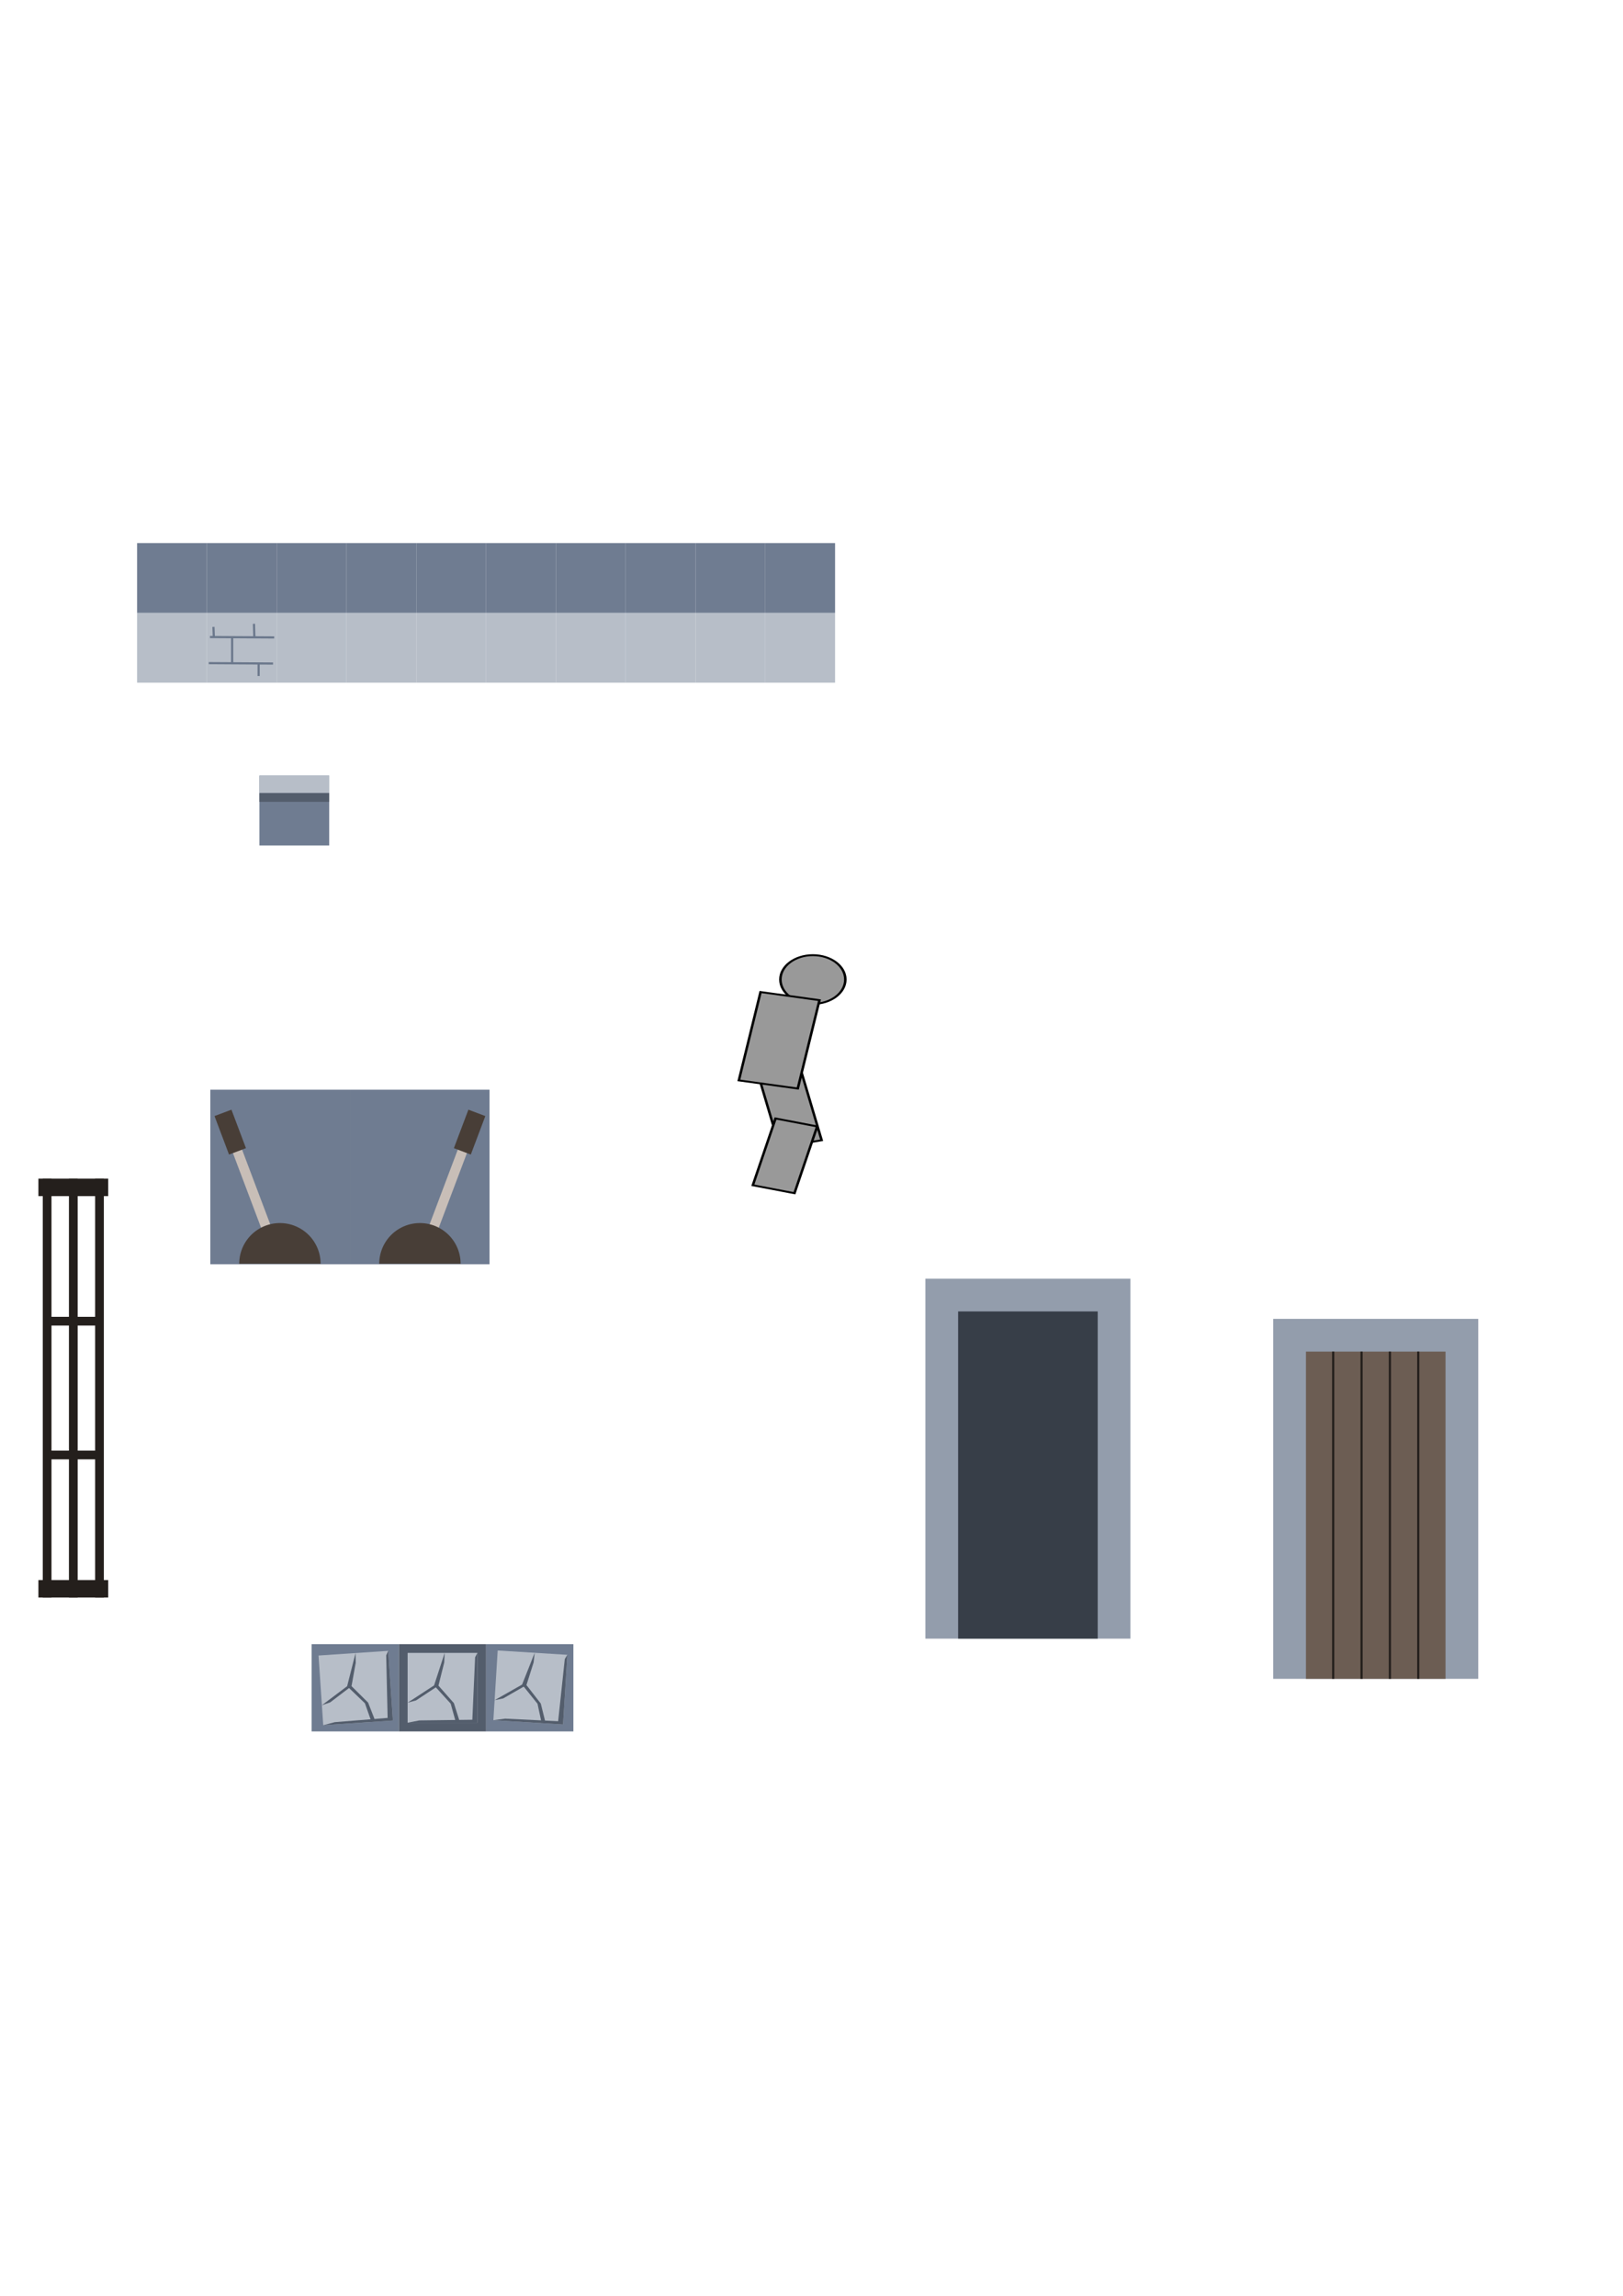 <?xml version="1.0" encoding="UTF-8" standalone="no"?>
<!-- Created with Inkscape (http://www.inkscape.org/) -->

<svg
   xmlns:dc="http://purl.org/dc/elements/1.1/"
   xmlns:cc="http://creativecommons.org/ns#"
   xmlns:rdf="http://www.w3.org/1999/02/22-rdf-syntax-ns#"
   xmlns:svg="http://www.w3.org/2000/svg"
   xmlns="http://www.w3.org/2000/svg"
   xmlns:sodipodi="http://sodipodi.sourceforge.net/DTD/sodipodi-0.dtd"
   xmlns:inkscape="http://www.inkscape.org/namespaces/inkscape"
   width="744.094"
   height="1052.362"
   id="svg2"
   version="1.1"
   inkscape:version="0.48.4 r9939"
   sodipodi:docname="v2.svg">
  <defs
     id="defs4" />
  <sodipodi:namedview
     id="base"
     pagecolor="#ffffff"
     bordercolor="#666666"
     borderopacity="1.0"
     inkscape:pageopacity="0.0"
     inkscape:pageshadow="2"
     inkscape:zoom="1"
     inkscape:cx="621.05958"
     inkscape:cy="423.12831"
     inkscape:document-units="px"
     inkscape:current-layer="layer1"
     showgrid="false"
     inkscape:object-nodes="true"
     inkscape:window-width="1280"
     inkscape:window-height="977"
     inkscape:window-x="-4"
     inkscape:window-y="-4"
     inkscape:window-maximized="1"
     inkscape:snap-center="false"
     inkscape:snap-object-midpoints="false"
     inkscape:snap-smooth-nodes="false"
     inkscape:snap-nodes="true"
     inkscape:object-paths="false" />
  <g
     inkscape:label="Layer 1"
     inkscape:groupmode="layer"
     id="layer1">
    <path
       style="color:#000000;fill:#6f7c91;stroke:none;stroke-width:1;marker:none;visibility:visible;display:inline;overflow:visible;enable-background:accumulate"
       d="m 62.857,248.934 32,0 0,32 -32,0 z"
       id="rect2985" />
    <path
       id="path2988"
       d="m 94.857,248.934 32,0 0,32 -32,0 z"
       style="color:#000000;fill:#6f7c91;stroke:none;stroke-width:1;marker:none;visibility:visible;display:inline;overflow:visible;enable-background:accumulate"
       inkscape:connector-curvature="0" />
    <path
       inkscape:connector-curvature="0"
       style="color:#000000;fill:#6f7c91;stroke:none;stroke-width:1;marker:none;visibility:visible;display:inline;overflow:visible;enable-background:accumulate"
       d="m 126.857,248.934 32,0 0,32 -32,0 z"
       id="path2990" />
    <path
       id="path2992"
       d="m 158.857,248.934 32,0 0,32 -32,0 z"
       style="color:#000000;fill:#6f7c91;stroke:none;stroke-width:1;marker:none;visibility:visible;display:inline;overflow:visible;enable-background:accumulate"
       inkscape:connector-curvature="0" />
    <path
       inkscape:connector-curvature="0"
       style="color:#000000;fill:#6f7c91;stroke:none;stroke-width:1;marker:none;visibility:visible;display:inline;overflow:visible;enable-background:accumulate"
       d="m 190.857,248.934 32,0 0,32 -32,0 z"
       id="path2994" />
    <path
       id="path2996"
       d="m 222.857,248.934 32,0 0,32 -32,0 z"
       style="color:#000000;fill:#6f7c91;stroke:none;stroke-width:1;marker:none;visibility:visible;display:inline;overflow:visible;enable-background:accumulate"
       inkscape:connector-curvature="0" />
    <path
       inkscape:connector-curvature="0"
       style="color:#000000;fill:#6f7c91;stroke:none;stroke-width:1;marker:none;visibility:visible;display:inline;overflow:visible;enable-background:accumulate"
       d="m 254.857,248.934 32,0 0,32 -32,0 z"
       id="path2998" />
    <path
       id="path3000"
       d="m 286.857,248.934 32,0 0,32 -32,0 z"
       style="color:#000000;fill:#6f7c91;stroke:none;stroke-width:1;marker:none;visibility:visible;display:inline;overflow:visible;enable-background:accumulate"
       inkscape:connector-curvature="0" />
    <path
       inkscape:connector-curvature="0"
       style="color:#000000;fill:#6f7c91;stroke:none;stroke-width:1;marker:none;visibility:visible;display:inline;overflow:visible;enable-background:accumulate"
       d="m 318.857,248.934 32,0 0,32 -32,0 z"
       id="path3002" />
    <path
       id="path3004"
       d="m 350.857,248.934 32,0 0,32 -32,0 z"
       style="color:#000000;fill:#6f7c91;stroke:none;stroke-width:1;marker:none;visibility:visible;display:inline;overflow:visible;enable-background:accumulate"
       inkscape:connector-curvature="0" />
    <path
       id="path3006"
       d="m 62.857,280.934 32,0 0,32 -32,0 z"
       style="color:#000000;fill:#b7bec8;stroke:none;stroke-width:1;marker:none;visibility:visible;display:inline;overflow:visible;enable-background:accumulate"
       inkscape:connector-curvature="0" />
    <path
       inkscape:connector-curvature="0"
       style="color:#000000;fill:#b7bec8;stroke:none;stroke-width:1;marker:none;visibility:visible;display:inline;overflow:visible;enable-background:accumulate"
       d="m 94.857,280.934 32,0 0,32 -32,0 z"
       id="path3008" />
    <path
       id="path3010"
       d="m 126.857,280.934 32,0 0,32 -32,0 z"
       style="color:#000000;fill:#b7bec8;stroke:none;stroke-width:1;marker:none;visibility:visible;display:inline;overflow:visible;enable-background:accumulate"
       inkscape:connector-curvature="0" />
    <path
       inkscape:connector-curvature="0"
       style="color:#000000;fill:#b7bec8;stroke:none;stroke-width:1;marker:none;visibility:visible;display:inline;overflow:visible;enable-background:accumulate"
       d="m 158.857,280.934 32,0 0,32 -32,0 z"
       id="path3012" />
    <path
       id="path3014"
       d="m 190.857,280.934 32,0 0,32 -32,0 z"
       style="color:#000000;fill:#b7bec8;stroke:none;stroke-width:1;marker:none;visibility:visible;display:inline;overflow:visible;enable-background:accumulate"
       inkscape:connector-curvature="0" />
    <path
       inkscape:connector-curvature="0"
       style="color:#000000;fill:#b7bec8;stroke:none;stroke-width:1;marker:none;visibility:visible;display:inline;overflow:visible;enable-background:accumulate"
       d="m 222.857,280.934 32,0 0,32 -32,0 z"
       id="path3016" />
    <path
       id="path3018"
       d="m 254.857,280.934 32,0 0,32 -32,0 z"
       style="color:#000000;fill:#b7bec8;stroke:none;stroke-width:1;marker:none;visibility:visible;display:inline;overflow:visible;enable-background:accumulate"
       inkscape:connector-curvature="0" />
    <path
       inkscape:connector-curvature="0"
       style="color:#000000;fill:#b7bec8;stroke:none;stroke-width:1;marker:none;visibility:visible;display:inline;overflow:visible;enable-background:accumulate"
       d="m 286.857,280.934 32,0 0,32 -32,0 z"
       id="path3020" />
    <path
       id="path3022"
       d="m 318.857,280.934 32,0 0,32 -32,0 z"
       style="color:#000000;fill:#b7bec8;stroke:none;stroke-width:1;marker:none;visibility:visible;display:inline;overflow:visible;enable-background:accumulate"
       inkscape:connector-curvature="0" />
    <path
       inkscape:connector-curvature="0"
       style="color:#000000;fill:#b7bec8;stroke:none;stroke-width:1;marker:none;visibility:visible;display:inline;overflow:visible;enable-background:accumulate"
       d="m 350.857,280.934 32,0 0,32 -32,0 z"
       id="path3024" />
    <path
       style="fill:#535d6c;stroke:#6b788c;stroke-width:1px;stroke-linecap:butt;stroke-linejoin:miter;stroke-opacity:1"
       d="m 96.25,292.005 29.464,0.179"
       id="path3026"
       inkscape:connector-curvature="0" />
    <path
       style="fill:#535d6c;stroke:#6b788c;stroke-width:1px;stroke-linecap:butt;stroke-linejoin:miter;stroke-opacity:1"
       d="m 95.714,303.969 29.464,0.179"
       id="path3028"
       inkscape:connector-curvature="0" />
    <path
       style="fill:#535d6c;stroke:#6b788c;stroke-width:1px;stroke-linecap:butt;stroke-linejoin:miter;stroke-opacity:1"
       d="m 106.429,292.005 0,11.964"
       id="path3030"
       inkscape:connector-curvature="0" />
    <path
       style="fill:#535d6c;stroke:#6b788c;stroke-width:1px;stroke-linecap:butt;stroke-linejoin:miter;stroke-opacity:1"
       d="m 116.429,285.934 0.179,6.071"
       id="path3032"
       inkscape:connector-curvature="0" />
    <path
       style="fill:#535d6c;stroke:#6b788c;stroke-width:1px;stroke-linecap:butt;stroke-linejoin:miter;stroke-opacity:1"
       d="m 118.571,304.326 0,5.536"
       id="path3034"
       inkscape:connector-curvature="0" />
    <path
       style="fill:#535d6c;stroke:#6b788c;stroke-width:1px;stroke-linecap:butt;stroke-linejoin:miter;stroke-opacity:1"
       d="m 97.857,287.362 0.179,4.643"
       id="path3036"
       inkscape:connector-curvature="0" />
    <path
       id="path3065"
       d="m 118.929,355.541 32,0 0,32 -32,0 z"
       style="color:#000000;fill:#6f7c91;stroke:none;stroke-width:1;marker:none;visibility:visible;display:inline;overflow:visible;enable-background:accumulate"
       inkscape:connector-curvature="0" />
    <g
       id="g3837"
       inkscape:export-filename="C:\Users\Солдатов\d\flash\games\LudumDare28\src\data\platform.png"
       inkscape:export-xdpi="90"
       inkscape:export-ydpi="90">
      <path
         inkscape:connector-curvature="0"
         style="color:#000000;fill:#b7bec8;stroke:none;stroke-width:1;marker:none;visibility:visible;display:inline;overflow:visible;enable-background:accumulate"
         d="m 118.929,355.541 32,0 0,8 -32,0 z"
         id="path3006-1" />
      <path
         id="path3067"
         d="m 118.929,363.541 32,0 0,4 -32,0 z"
         style="color:#000000;fill:#535d6c;stroke:none;stroke-width:1;marker:none;visibility:visible;display:inline;overflow:visible;enable-background:accumulate"
         inkscape:connector-curvature="0" />
    </g>
    <g
       id="g4643"
       inkscape:export-filename="C:\Users\Солдатов\d\flash\games\LudumDare28\src\data\switch_64x80_2.png"
       inkscape:export-xdpi="90"
       inkscape:export-ydpi="90">
      <rect
         y="499.505"
         x="96.429"
         height="80"
         width="64"
         id="rect4439"
         style="color:#000000;fill:#6f7c91;fill-opacity:1;fill-rule:nonzero;stroke:none;stroke-width:1;marker:none;visibility:visible;display:inline;overflow:visible;enable-background:accumulate" />
      <rect
         transform="scale(-1,1)"
         style="color:#000000;fill:#6f7c91;fill-opacity:1;fill-rule:nonzero;stroke:none;stroke-width:1;marker:none;visibility:visible;display:inline;overflow:visible;enable-background:accumulate"
         id="rect4629"
         width="64"
         height="80"
         x="-224.429"
         y="499.505" />
    </g>
    <g
       id="g4567"
       transform="matrix(0.729,-0.161,0.161,0.729,-118.448,176.269)"
       inkscape:transform-center-y="-40.484796"
       inkscape:export-filename="C:\Users\Солдатов\d\flash\games\LudumDare28\src\data\switch_64x80_2.png"
       inkscape:export-xdpi="90"
       inkscape:export-ydpi="90"
       inkscape:transform-center-x="15.744502">
      <g
         id="g4593">
        <g
           id="g4597"
           inkscape:transform-center-x="16.285851"
           inkscape:transform-center-y="-40.758486"
           transform="matrix(0.99,-0.143,0.143,0.99,-83.685,35.636)">
          <rect
             y="521.026"
             x="203.546"
             height="62.625"
             width="6"
             id="rect4563"
             style="color:#000000;fill:#c8beb7;fill-opacity:1;fill-rule:nonzero;stroke:none;stroke-width:1;marker:none;visibility:visible;display:inline;overflow:visible;enable-background:accumulate" />
          <rect
             y="499.304"
             x="200.99"
             height="25.254"
             width="11.112"
             id="rect4565"
             style="color:#000000;fill:#483e37;fill-opacity:1;fill-rule:nonzero;stroke:none;stroke-width:1;marker:none;visibility:visible;display:inline;overflow:visible;enable-background:accumulate" />
        </g>
      </g>
    </g>
    <path
       sodipodi:type="arc"
       style="color:#000000;fill:#483e37;fill-opacity:1;fill-rule:nonzero;stroke:none;stroke-width:1;marker:none;visibility:visible;display:inline;overflow:visible;enable-background:accumulate"
       id="path4441"
       sodipodi:cx="241.93153"
       sodipodi:cy="557.89252"
       sodipodi:rx="28.789347"
       sodipodi:ry="28.789347"
       d="m 213.142,557.893 a 28.789,28.789 0 0 1 57.579,0 l -28.789,0 z"
       transform="matrix(0.648,0,0,0.648,-28.437,217.774)"
       sodipodi:start="3.1415927"
       sodipodi:end="6.2831853"
       inkscape:export-filename="C:\Users\Солдатов\d\flash\games\LudumDare28\src\data\switch_64x80_2.png"
       inkscape:export-xdpi="90"
       inkscape:export-ydpi="90" />
    <g
       inkscape:transform-center-x="-15.744501"
       inkscape:export-ydpi="90"
       inkscape:export-xdpi="90"
       inkscape:export-filename="C:\Users\Солдатов\d\flash\games\LudumDare28\src\data\switch_64x80_2.png"
       inkscape:transform-center-y="-40.484796"
       transform="matrix(-0.729,-0.161,-0.161,0.729,439.305,176.269)"
       id="g4631">
      <g
         id="g4633">
        <g
           transform="matrix(0.99,-0.143,0.143,0.99,-83.685,35.636)"
           inkscape:transform-center-y="-40.758486"
           inkscape:transform-center-x="16.285851"
           id="g4635">
          <rect
             style="color:#000000;fill:#c8beb7;fill-opacity:1;fill-rule:nonzero;stroke:none;stroke-width:1;marker:none;visibility:visible;display:inline;overflow:visible;enable-background:accumulate"
             id="rect4637"
             width="6"
             height="62.625"
             x="203.546"
             y="521.026" />
          <rect
             style="color:#000000;fill:#483e37;fill-opacity:1;fill-rule:nonzero;stroke:none;stroke-width:1;marker:none;visibility:visible;display:inline;overflow:visible;enable-background:accumulate"
             id="rect4639"
             width="11.112"
             height="25.254"
             x="200.99"
             y="499.304" />
        </g>
      </g>
    </g>
    <path
       inkscape:export-ydpi="90"
       inkscape:export-xdpi="90"
       inkscape:export-filename="C:\Users\Солдатов\d\flash\games\LudumDare28\src\data\switch_64x80_2.png"
       sodipodi:end="6.2831853"
       sodipodi:start="3.1415927"
       transform="matrix(-0.648,0,0,0.648,349.294,217.774)"
       d="m 213.142,557.893 a 28.789,28.789 0 0 1 57.579,0 l -28.789,0 z"
       sodipodi:ry="28.789347"
       sodipodi:rx="28.789347"
       sodipodi:cy="557.89252"
       sodipodi:cx="241.93153"
       id="path4641"
       style="color:#000000;fill:#483e37;fill-opacity:1;fill-rule:nonzero;stroke:none;stroke-width:1;marker:none;visibility:visible;display:inline;overflow:visible;enable-background:accumulate"
       sodipodi:type="arc" />
    <g
       id="g4668"
       inkscape:export-filename="C:\Users\Солдатов\d\flash\games\LudumDare28\src\data\door.png"
       inkscape:export-xdpi="90"
       inkscape:export-ydpi="90"
       transform="translate(2.391,-33.478)">
      <rect
         style="color:#000000;fill:#241f1c;fill-opacity:1;stroke:none;stroke-width:1;marker:none;visibility:visible;display:inline;overflow:visible;enable-background:accumulate"
         id="rect4649"
         width="4"
         height="192"
         x="17.218"
         y="573.757" />
      <rect
         y="573.757"
         x="29.218"
         height="192"
         width="4"
         id="rect4651"
         style="color:#000000;fill:#241f1c;fill-opacity:1;stroke:none;stroke-width:1;marker:none;visibility:visible;display:inline;overflow:visible;enable-background:accumulate" />
      <rect
         style="color:#000000;fill:#241f1c;fill-opacity:1;stroke:none;stroke-width:1;marker:none;visibility:visible;display:inline;overflow:visible;enable-background:accumulate"
         id="rect4653"
         width="4"
         height="192"
         x="41.218"
         y="573.757" />
      <rect
         style="color:#000000;fill:#241f1c;fill-opacity:1;stroke:none;stroke-width:1;marker:none;visibility:visible;display:inline;overflow:visible;enable-background:accumulate"
         id="rect4655"
         width="32"
         height="8"
         x="15.218"
         y="757.757" />
      <rect
         y="573.757"
         x="15.218"
         height="8"
         width="32"
         id="rect4657"
         style="color:#000000;fill:#241f1c;fill-opacity:1;stroke:none;stroke-width:1;marker:none;visibility:visible;display:inline;overflow:visible;enable-background:accumulate" />
      <rect
         y="698.424"
         x="18.6"
         height="4"
         width="25.236"
         id="rect4664"
         style="color:#000000;fill:#241f1c;fill-opacity:1;stroke:none;stroke-width:1;marker:none;visibility:visible;display:inline;overflow:visible;enable-background:accumulate" />
      <rect
         style="color:#000000;fill:#241f1c;fill-opacity:1;stroke:none;stroke-width:1;marker:none;visibility:visible;display:inline;overflow:visible;enable-background:accumulate"
         id="rect4666"
         width="24.814"
         height="4"
         x="18.177"
         y="637.09" />
    </g>
    <g
       id="g4731"
       inkscape:export-filename="C:\Users\Солдатов\d\flash\games\LudumDare28\src\data\badBlock_40x40_3.png"
       inkscape:export-xdpi="90"
       inkscape:export-ydpi="90">
      <rect
         y="753.657"
         x="142.88"
         height="40"
         width="40"
         id="rect4687"
         style="color:#000000;fill:#6f7c91;fill-opacity:1;fill-rule:nonzero;stroke:none;stroke-width:1;marker:none;visibility:visible;display:inline;overflow:visible;enable-background:accumulate" />
      <rect
         style="color:#000000;fill:#535d6c;fill-opacity:1;fill-rule:nonzero;stroke:none;stroke-width:1;marker:none;visibility:visible;display:inline;overflow:visible;enable-background:accumulate"
         id="rect4695"
         width="40"
         height="40"
         x="182.88"
         y="753.657" />
      <rect
         y="753.657"
         x="222.88"
         height="40"
         width="40"
         id="rect4707"
         style="color:#000000;fill:#6f7c91;fill-opacity:1;fill-rule:nonzero;stroke:none;stroke-width:1;marker:none;visibility:visible;display:inline;overflow:visible;enable-background:accumulate" />
    </g>
    <g
       id="g4689"
       transform="matrix(0.998,-0.067,0.067,0.998,-138.063,107.949)"
       inkscape:export-filename="C:\Users\Солдатов\d\flash\games\LudumDare28\src\data\badBlock_40x40_3.png"
       inkscape:export-xdpi="90"
       inkscape:export-ydpi="90">
      <path
         id="path4677"
         d="m 239.811,668.32 32,0 0,32 -32,0 z"
         style="color:#000000;fill:#b7bec8;stroke:none;stroke-width:1;marker:none;visibility:visible;display:inline;overflow:visible;enable-background:accumulate"
         inkscape:connector-curvature="0" />
      <path
         inkscape:connector-curvature="0"
         id="path4681"
         d="m 271.811,668.32 0,32 -32,0 5.367,-1.036 24.306,-0.317 1.268,-28.639 z"
         style="fill:#535d6c;fill-opacity:1;stroke:none" />
      <path
         inkscape:connector-curvature="0"
         id="path4683"
         d="m 256.803,668.32 -4.861,14.901 -12.131,7.926 3.887,-1.057 10.251,-6.764 2.642,-10.568 z"
         style="fill:#535d6c;fill-opacity:1;stroke:none" />
      <path
         inkscape:connector-curvature="0"
         id="path4685"
         d="m 253.95,683.327 7.081,8.032 2.426,7.688 -1.475,1.274 -2.431,-8.75 -7.609,-8.349 z"
         style="fill:#535d6c;fill-opacity:1;stroke:none" />
    </g>
    <g
       transform="translate(-52.932,89.337)"
       id="g4697"
       inkscape:export-filename="C:\Users\Солдатов\d\flash\games\LudumDare28\src\data\badBlock_40x40_3.png"
       inkscape:export-xdpi="90"
       inkscape:export-ydpi="90">
      <path
         inkscape:connector-curvature="0"
         style="color:#000000;fill:#b7bec8;stroke:none;stroke-width:1;marker:none;visibility:visible;display:inline;overflow:visible;enable-background:accumulate"
         d="m 239.811,668.32 32,0 0,32 -32,0 z"
         id="path4699" />
      <path
         style="fill:#535d6c;fill-opacity:1;stroke:none"
         d="m 271.811,668.32 0,32 -32,0 5.367,-1.036 24.306,-0.317 1.268,-28.639 z"
         id="path4701"
         inkscape:connector-curvature="0" />
      <path
         style="fill:#535d6c;fill-opacity:1;stroke:none"
         d="m 256.803,668.32 -4.861,14.901 -12.131,7.926 3.887,-1.057 10.251,-6.764 2.642,-10.568 z"
         id="path4703"
         inkscape:connector-curvature="0" />
      <path
         style="fill:#535d6c;fill-opacity:1;stroke:none"
         d="m 253.95,683.327 7.081,8.032 2.426,7.688 -1.475,1.274 -2.431,-8.75 -7.609,-8.349 z"
         id="path4705"
         inkscape:connector-curvature="0" />
    </g>
    <g
       id="g4709"
       transform="matrix(0.998,0.062,-0.062,0.998,30.282,74.704)"
       inkscape:export-filename="C:\Users\Солдатов\d\flash\games\LudumDare28\src\data\badBlock_40x40_3.png"
       inkscape:export-xdpi="90"
       inkscape:export-ydpi="90">
      <path
         id="path4711"
         d="m 239.811,668.32 32,0 0,32 -32,0 z"
         style="color:#000000;fill:#b7bec8;stroke:none;stroke-width:1;marker:none;visibility:visible;display:inline;overflow:visible;enable-background:accumulate"
         inkscape:connector-curvature="0" />
      <path
         inkscape:connector-curvature="0"
         id="path4713"
         d="m 271.811,668.32 0,32 -32,0 5.367,-1.036 24.306,-0.317 1.268,-28.639 z"
         style="fill:#535d6c;fill-opacity:1;stroke:none" />
      <path
         inkscape:connector-curvature="0"
         id="path4715"
         d="m 256.803,668.32 -4.861,14.901 -12.131,7.926 3.887,-1.057 10.251,-6.764 2.642,-10.568 z"
         style="fill:#535d6c;fill-opacity:1;stroke:none" />
      <path
         inkscape:connector-curvature="0"
         id="path4717"
         d="m 253.95,683.327 7.081,8.032 2.426,7.688 -1.475,1.274 -2.431,-8.75 -7.609,-8.349 z"
         style="fill:#535d6c;fill-opacity:1;stroke:none" />
    </g>
    <g
       inkscape:export-ydpi="90"
       inkscape:export-xdpi="90"
       inkscape:export-filename="C:\Users\Солдатов\d\flash\games\LudumDare28\src\data\player_100x120_3.png"
       id="g3911"
       transform="matrix(0.659,0,0,0.494,225.392,176.19)">
      <rect
         inkscape:transform-center-x="-4.6892438"
         transform="matrix(0.976,-0.217,0.217,0.976,0,0)"
         inkscape:transform-center-y="21.056826"
         style="color:#000000;fill:#999999;fill-opacity:1;fill-rule:nonzero;stroke:#000000;stroke-width:1.752;stroke-miterlimit:4;stroke-opacity:1;stroke-dasharray:none;marker:none;visibility:visible;display:inline;overflow:visible;enable-background:accumulate"
         id="rect3913"
         width="29.889"
         height="63.948"
         x="42.029"
         y="670.663" />
      <path
         transform="translate(9.755,9.707)"
         d="m 236.33,542.516 c 0,12.476 -10.114,22.59 -22.59,22.59 -12.476,0 -22.59,-10.114 -22.59,-22.59 0,-12.476 10.114,-22.59 22.59,-22.59 12.476,0 22.59,10.114 22.59,22.59 z"
         sodipodi:ry="22.590338"
         sodipodi:rx="22.590338"
         sodipodi:cy="542.51562"
         sodipodi:cx="213.73935"
         id="path3915"
         style="color:#000000;fill:#999999;fill-opacity:1;fill-rule:nonzero;stroke:#000000;stroke-width:1.752;stroke-linecap:square;stroke-linejoin:round;stroke-miterlimit:4;stroke-opacity:1;stroke-dasharray:none;stroke-dashoffset:0;marker:none;visibility:visible;display:inline;overflow:visible;enable-background:accumulate"
         sodipodi:type="arc" />
      <rect
         transform="matrix(0.983,0.181,-0.181,0.983,0,0)"
         y="520.898"
         x="286.241"
         height="83.41"
         width="41.705"
         id="rect3917"
         style="color:#000000;fill:#999999;fill-opacity:1;fill-rule:nonzero;stroke:#000000;stroke-width:1.752;stroke-miterlimit:4;stroke-opacity:1;stroke-dasharray:none;marker:none;visibility:visible;display:inline;overflow:visible;enable-background:accumulate" />
      <rect
         inkscape:transform-center-x="-5.3204019"
         transform="matrix(0.969,0.247,-0.247,0.969,0,0)"
         inkscape:transform-center-y="-20.906287"
         y="611.285"
         x="359.659"
         height="63.948"
         width="29.889"
         id="rect3919"
         style="color:#000000;fill:#999999;fill-opacity:1;fill-rule:nonzero;stroke:#000000;stroke-width:1.752;stroke-miterlimit:4;stroke-opacity:1;stroke-dasharray:none;marker:none;visibility:visible;display:inline;overflow:visible;enable-background:accumulate" />
    </g>
    <g
       id="g4001"
       inkscape:export-filename="C:\Users\Солдатов\d\flash\games\LudumDare28\src\data\finish.png"
       inkscape:export-xdpi="90"
       inkscape:export-ydpi="90">
      <rect
         y="586.135"
         x="424.264"
         height="165"
         width="94"
         id="rect3975"
         style="color:#000000;fill:#939dac;fill-opacity:1;fill-rule:nonzero;stroke:none;stroke-width:1;marker:none;visibility:visible;display:inline;overflow:visible;enable-background:accumulate" />
      <rect
         y="601.135"
         x="439.264"
         height="150"
         width="64"
         id="rect3973"
         style="color:#000000;fill:#373e48;fill-opacity:1;fill-rule:nonzero;stroke:none;stroke-width:1;marker:none;visibility:visible;display:inline;overflow:visible;enable-background:accumulate" />
    </g>
    <g
       id="g4005"
       transform="translate(-6,17)"
       inkscape:export-filename="C:\Users\Солдатов\d\flash\games\LudumDare28\src\data\start.png"
       inkscape:export-xdpi="90"
       inkscape:export-ydpi="90">
      <rect
         style="color:#000000;fill:#939dac;fill-opacity:1;fill-rule:nonzero;stroke:none;stroke-width:1;marker:none;visibility:visible;display:inline;overflow:visible;enable-background:accumulate"
         id="rect3977"
         width="94"
         height="165"
         x="589.727"
         y="587.549" />
      <rect
         style="color:#000000;fill:#6c5d53;fill-opacity:1;fill-rule:nonzero;stroke:none;stroke-width:1;marker:none;visibility:visible;display:inline;overflow:visible;enable-background:accumulate"
         id="rect3979"
         width="64"
         height="150"
         x="604.727"
         y="602.549" />
      <rect
         y="602.549"
         x="629.727"
         height="150"
         width="1"
         id="rect3993"
         style="color:#000000;fill:#241f1c;fill-opacity:1;fill-rule:nonzero;stroke:none;stroke-width:1;marker:none;visibility:visible;display:inline;overflow:visible;enable-background:accumulate" />
      <rect
         style="color:#000000;fill:#241f1c;fill-opacity:1;fill-rule:nonzero;stroke:none;stroke-width:1;marker:none;visibility:visible;display:inline;overflow:visible;enable-background:accumulate"
         id="rect3995"
         width="1"
         height="150"
         x="616.727"
         y="602.549" />
      <rect
         y="602.549"
         x="642.727"
         height="150"
         width="1"
         id="rect3997"
         style="color:#000000;fill:#241f1c;fill-opacity:1;fill-rule:nonzero;stroke:none;stroke-width:1;marker:none;visibility:visible;display:inline;overflow:visible;enable-background:accumulate" />
      <rect
         style="color:#000000;fill:#241f1c;fill-opacity:1;fill-rule:nonzero;stroke:none;stroke-width:1;marker:none;visibility:visible;display:inline;overflow:visible;enable-background:accumulate"
         id="rect3999"
         width="1"
         height="150"
         x="655.727"
         y="602.549" />
    </g>
  </g>
</svg>
